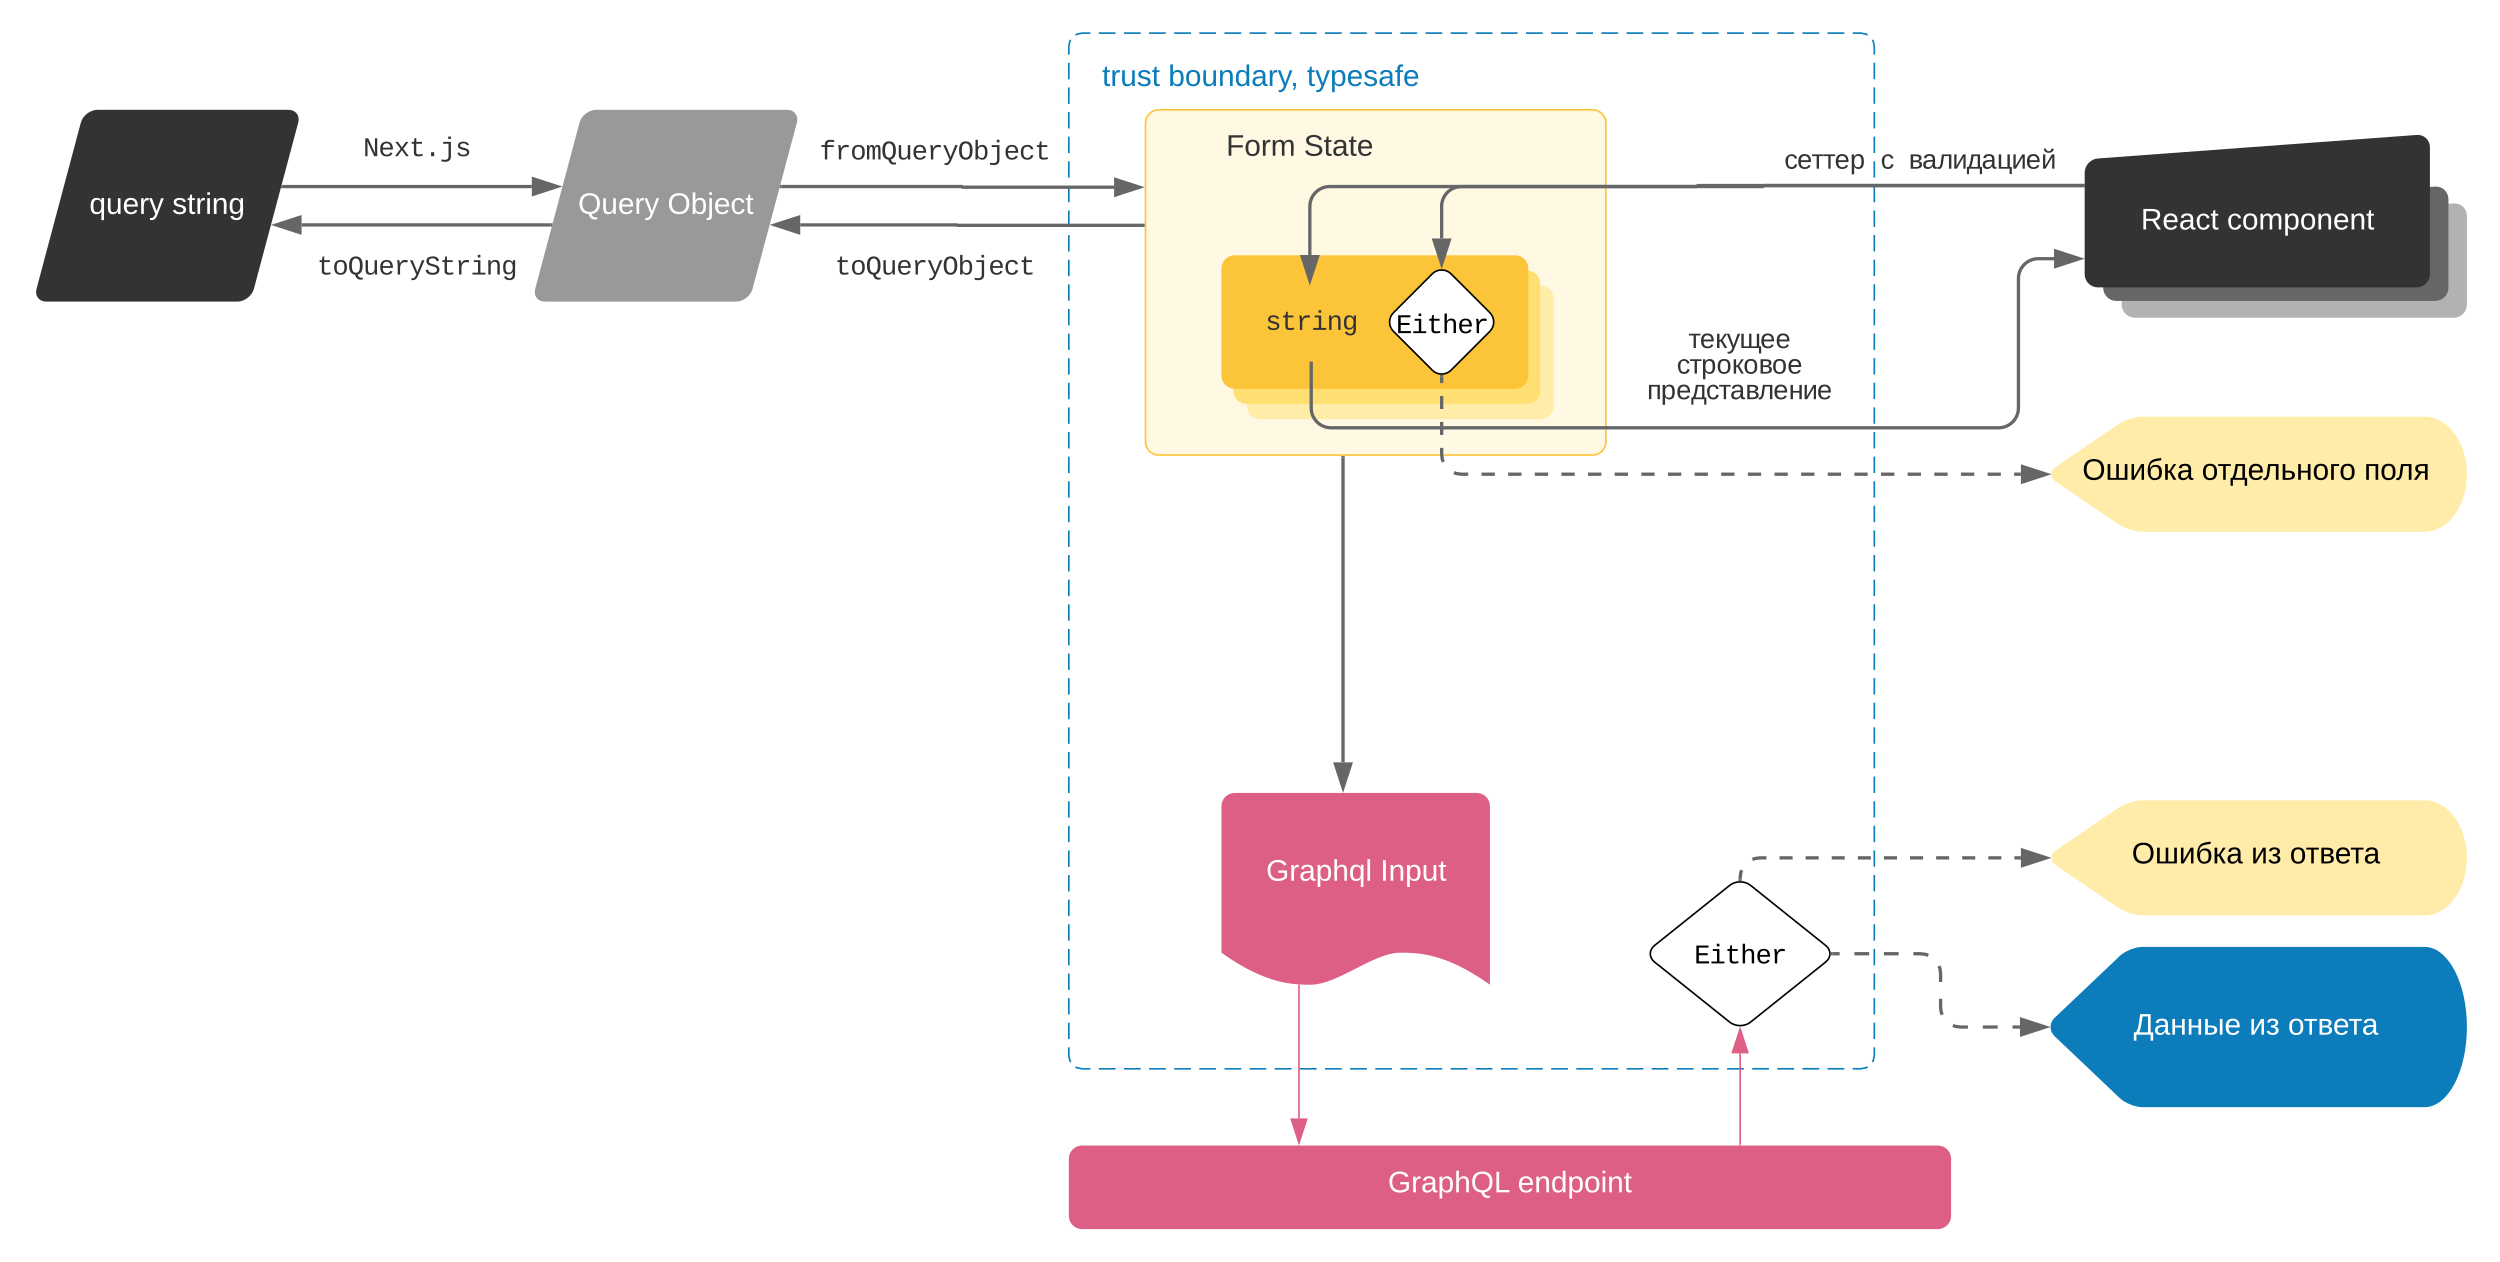 <svg xmlns="http://www.w3.org/2000/svg" xmlns:xlink="http://www.w3.org/1999/xlink" xmlns:lucid="lucid" width="1510.2" height="762.48"><g transform="translate(-49.517 -373.93)" lucid:page-tab-id="m-5o7ONTd-nK"><path d="M0 0h1998.65v3216.6H0z" fill="#fff"/><path d="M695.17 401.93c0-4.42 3.58-8 8-8h470.62c4.4 0 8 3.58 8 8v609.65c0 4.42-3.6 8-8 8H703.16c-4.42 0-8-3.58-8-8z" fill-opacity="0"/><path d="M699.24 395.1l.82-.54 3.1-.63h5.07m5.06 0h10.1m5.07 0h10.12m5.05 0h10.12m5.06 0h10.13m5.06 0h10.12m5.06 0h10.12m5.06 0h10.12m5.06 0h10.12m5.06 0h10.12m5.06 0h10.12m5.06 0h10.12m5.06 0h10.13m5.07 0h10.12m5.05 0h10.12m5.06 0h10.12m5.06 0h10.13m5.06 0h10.1m5.07 0h10.12m5.05 0h10.12m5.06 0h10.13m5.06 0h10.12m5.06 0h10.12m5.06 0h10.12m5.06 0h10.12m5.06 0h10.12m5.06 0h10.12m5.06 0h10.12m5.06 0h10.13m5.07 0h10.12m5.05 0h10.12m5.06 0h5.06l3.1.63.82.55m2.9 2.9l.54.82.63 3.1v4.97m0 4.94v9.92m0 4.95v9.93m0 4.95v9.92m0 4.95v9.9m0 4.97v9.9m0 4.97v9.9m0 4.96v9.9m0 4.97v9.9m0 4.97v9.9m0 4.97v9.9m0 4.97v9.9m0 4.97v9.92m0 4.96v9.9m0 4.97v9.9m0 4.97v9.9m0 4.97v9.9m0 4.96v9.9m0 4.97v9.9m0 4.97v9.9m0 4.96v9.92m0 4.95v9.92m0 4.95v9.92m0 4.95v9.92m0 4.94v9.92m0 4.95v9.93m0 4.95v9.92m0 4.95v9.92m0 4.95v9.9m0 4.97v9.9m0 4.96v9.9m0 4.97v9.9m0 4.97v9.9m0 4.97v9.9m0 4.97v9.9m0 4.97v9.92m0 4.96v9.9m0 4.97v9.9m0 4.97v9.9m0 4.97v9.9m0 4.96v9.9m0 4.97v4.95l-.64 3.12-.55.8m-2.88 2.9l-.82.55-3.1.63h-5.07m-5.06 0h-10.12m-5.06 0h-10.13m-5.06 0h-10.12m-5.06 0H1108m-5.06 0h-10.12m-5.06 0h-10.12m-5.06 0h-10.12m-5.06 0h-10.12m-5.06 0h-10.12m-5.06 0h-10.12m-5.06 0h-10.13m-5.06 0h-10.12m-5.06 0h-10.13m-5.06 0h-10.1m-5.07 0H941m-5.05 0h-10.12m-5.06 0h-10.12m-5.06 0h-10.13m-5.06 0H880.3m-5.06 0H865.1m-5.06 0h-10.12m-5.06 0h-10.12m-5.06 0h-10.12m-5.06 0h-10.12m-5.06 0H789.2m-5.06 0h-10.12m-5.06 0h-10.13m-5.06 0h-10.12m-5.06 0h-10.13m-5.06 0h-10.1m-5.07 0h-5.06l-3.1-.63-.83-.55m-2.9-2.9l-.54-.8-.63-3.12v-4.95m0-4.96v-9.9m0-4.97v-9.9m0-4.97v-9.9m0-4.97v-9.9m0-4.97v-9.92m0-4.96v-9.9m0-4.97v-9.9m0-4.97v-9.9m0-4.97v-9.9m0-4.96v-9.9m0-4.97v-9.9m0-4.97v-9.9m0-4.97v-9.9m0-4.96v-9.92m0-4.95v-9.92m0-4.95v-9.92m0-4.94v-9.92m0-4.95v-9.93m0-4.95v-9.92m0-4.95v-9.92m0-4.95v-9.92m0-4.95v-9.9m0-4.96v-9.9m0-4.97v-9.9m0-4.97v-9.9m0-4.97v-9.9m0-4.97v-9.9m0-4.97v-9.92m0-4.96v-9.9m0-4.97v-9.9m0-4.97v-9.9m0-4.97v-9.9m0-4.96v-9.9m0-4.97v-9.9m0-4.97v-9.9m0-4.97v-9.9m0-4.97v-9.9m0-4.96v-9.92m0-4.95v-9.92m0-4.94v-9.92m0-4.95v-4.97l.63-3.1.55-.83" stroke="#0c7cba" fill="none"/><path d="M741.5 448.27c0-4.4 3.6-8 8-8h262.08c4.42 0 8 3.6 8 8v192.56c0 4.4-3.58 8-8 8H749.5c-4.4 0-8-3.6-8-8z" stroke="#fcc438" fill="#ffeca9" fill-opacity=".31"/><path d="M695.17 401.93c0-4.42 3.58-8 8-8H918.9c4.4 0 8 3.58 8 8v40.64c0 4.42-3.6 8-8 8H703.16c-4.42 0-8-3.58-8-8z" stroke="#000" stroke-opacity="0" stroke-width="2" fill="#fff" fill-opacity="0"/><use xlink:href="#a" transform="matrix(1,0,0,1,700.17,398.93) translate(15.103 26.939)"/><use xlink:href="#b" transform="matrix(1,0,0,1,700.17,398.93) translate(55.104 26.939)"/><use xlink:href="#c" transform="matrix(1,0,0,1,700.17,398.93) translate(138.81 26.939)"/><path d="M787.36 860.92c0-4.42 3.58-8 8-8h146.2c4.42 0 8 3.58 8 8v107.86c-27.08-19.35-43.95-19.35-54.17-19.35-16.23 0-37.8 19.35-54.03 19.35-10.05 0-27.08 0-54-19.35z" stroke="#000" stroke-opacity="0" stroke-width="2" fill="#de5f85"/><use xlink:href="#d" transform="matrix(1,0,0,1,792.359,857.921) translate(21.981 48.033)"/><use xlink:href="#e" transform="matrix(1,0,0,1,792.359,857.921) translate(90.968 48.033)"/><path d="M556.14 448.27c0-4.4 3.58-8 8-8H664c4.42 0 8 3.6 8 8v30.35c0 4.42-3.58 8-8 8h-99.86c-4.42 0-8-3.58-8-8z" stroke="#000" stroke-opacity="0" stroke-width="2" fill="#fff" fill-opacity="0"/><use xlink:href="#f" transform="matrix(1,0,0,1,561.136,445.274) translate(-16.528 24.985)"/><path d="M1042.44 570.14c0-4.42 3.6-8 8-8h99.87c4.42 0 8 3.58 8 8v45.07c0 4.43-3.58 8-8 8h-99.86c-4.4 0-8-3.57-8-8z" stroke="#000" stroke-opacity="0" stroke-width="2" fill="#fff" fill-opacity="0"/><use xlink:href="#g" transform="matrix(1,0,0,1,1047.444,567.136) translate(22.081 17.037)"/><use xlink:href="#h" transform="matrix(1,0,0,1,1047.444,567.136) translate(14.975 32.485)"/><use xlink:href="#i" transform="matrix(1,0,0,1,1047.444,567.136) translate(-2.958 47.934)"/><path d="M1106.27 452.27c0-4.4 3.58-8 8-8h189.57c4.42 0 8 3.6 8 8v35.66c0 4.42-3.58 8-8 8h-189.57c-4.42 0-8-3.58-8-8z" stroke="#000" stroke-opacity="0" stroke-width="2" fill="#fff" fill-opacity="0"/><use xlink:href="#j" transform="matrix(1,0,0,1,1111.272,449.274) translate(16.12 26.564)"/><use xlink:href="#k" transform="matrix(1,0,0,1,1111.272,449.274) translate(74.315 26.564)"/><use xlink:href="#l" transform="matrix(1,0,0,1,1111.272,449.274) translate(91.309 26.564)"/><path d="M243.3 517.8c0-4.43 3.6-8 8-8h99.87c4.42 0 8 3.57 8 8v30.34c0 4.4-3.58 8-8 8H251.3c-4.4 0-8-3.6-8-8z" stroke="#000" stroke-opacity="0" stroke-width="2" fill="#fff" fill-opacity="0"/><use xlink:href="#m" transform="matrix(1,0,0,1,248.31,514.791) translate(-7.258 24.985)"/><path d="M243.3 448.27c0-4.4 3.6-8 8-8h99.87c4.42 0 8 3.6 8 8v30.35c0 4.42-3.58 8-8 8H251.3c-4.4 0-8-3.58-8-8z" stroke="#000" stroke-opacity="0" stroke-width="2" fill="#fff" fill-opacity="0"/><use xlink:href="#n" transform="matrix(1,0,0,1,248.31,445.274) translate(20.553 23.001)"/><path d="M98.35 448c1.14-4.26 5.65-7.73 10.06-7.73h115.32c4.42 0 7.08 3.47 5.94 7.73L202.9 548.4c-1.15 4.28-5.65 7.74-10.07 7.74H77.53c-4.43 0-7.1-3.46-5.95-7.73z" stroke="#000" stroke-opacity="0" stroke-width="2" fill="#333"/><use xlink:href="#o" transform="matrix(1,0,0,1,74.517,445.274) translate(29.02 57.876)"/><use xlink:href="#p" transform="matrix(1,0,0,1,74.517,445.274) translate(79.034 57.876)"/><path d="M399.6 448c1.13-4.26 5.64-7.73 10.05-7.73h115.3c4.43 0 7.1 3.47 5.95 7.73l-26.77 100.4c-1.14 4.28-5.64 7.74-10.06 7.74h-115.3c-4.43 0-7.1-3.46-5.95-7.73z" stroke="#000" stroke-opacity="0" stroke-width="2" fill="#999"/><use xlink:href="#q" transform="matrix(1,0,0,1,375.757,445.274) translate(22.988 57.876)"/><use xlink:href="#r" transform="matrix(1,0,0,1,375.757,445.274) translate(77.006 57.876)"/><path d="M220.36 486.62H370.8" stroke="#666" stroke-width="2" fill="none"/><path d="M220.4 487.62h-1.3l.53-2h.76z" fill="#666"/><path d="M386.06 486.62l-14.27 4.63v-9.27z" stroke="#666" stroke-width="2" fill="#666"/><path d="M382.12 509.8H231.7" stroke="#666" stroke-width="2" fill="none"/><path d="M382.85 510.8h-.76v-2h1.28z" fill="#666"/><path d="M216.42 509.8l14.27-4.64v9.27z" stroke="#666" stroke-width="2" fill="#666"/><path d="M521.6 486.62h109c.12 0 .2.1.2.2 0 .12.1.2.22.2h91.5" stroke="#666" stroke-width="2" fill="none"/><path d="M521.63 487.62h-1.3l.54-2h.76z" fill="#666"/><path d="M737.78 487.03l-14.27 4.64v-9.27z" stroke="#666" stroke-width="2" fill="#666"/><path d="M740 510.04H627.85c-.06 0-.12-.06-.12-.12 0-.07-.06-.13-.12-.13h-94.67" stroke="#666" stroke-width="2" fill="none"/><path d="M741 511.04h-1v-2h1z" fill="#666"/><path d="M517.66 509.8l14.27-4.64v9.27z" stroke="#666" stroke-width="2" fill="#666"/><path d="M556.14 517.8c0-4.43 3.58-8 8-8H664c4.42 0 8 3.57 8 8v30.34c0 4.4-3.58 8-8 8h-99.86c-4.42 0-8-3.6-8-8z" stroke="#000" stroke-opacity="0" stroke-width="2" fill="#fff" fill-opacity="0"/><use xlink:href="#s" transform="matrix(1,0,0,1,561.136,514.791) translate(-7.258 24.985)"/><path d="M860.82 650.33v184.1" stroke="#666" stroke-width="2" fill="none"/><path d="M861.82 650.35h-2v-1.02h2z" fill="#666"/><path d="M860.82 849.68l-4.63-14.26h9.26z" stroke="#666" stroke-width="2" fill="#666"/><path d="M834.2 969.02V1049.54" stroke="#de5f85" fill="none"/><path d="M834.7 968.54v.5h-1v-.53z" fill="#de5f85"/><path d="M834.2 1064.3l-4.63-14.26h9.27z" stroke="#de5f85" fill="#de5f85"/><path d="M695.17 1073.93c0-4.42 3.58-8 8-8h516.96c4.42 0 8 3.58 8 8v34.48c0 4.43-3.58 8-8 8H703.17c-4.42 0-8-3.57-8-8z" stroke="#000" stroke-opacity="0" stroke-width="2" fill="#de5f85"/><use xlink:href="#t" transform="matrix(1,0,0,1,700.17,1070.927) translate(187.781 23.251)"/><use xlink:href="#u" transform="matrix(1,0,0,1,700.17,1070.927) translate(266.181 23.251)"/><path d="M1100.7 1065.43v-55.16" stroke="#de5f85" fill="none"/><path d="M1101.2 1065.93h-1v-.52h1z" fill="#de5f85"/><path d="M1100.7 995.5l4.62 14.27h-9.27z" stroke="#de5f85" fill="#de5f85"/><path d="M1094.44 908.72c3.45-2.76 9.04-2.76 12.5 0l45.43 36.35c3.45 2.76 3.45 7.23 0 10l-45.44 36.34c-3.45 2.77-9.04 2.77-12.5 0L1049 955.07c-3.45-2.76-3.45-7.23 0-10z" stroke="#000" fill="#fff"/><use xlink:href="#v" transform="matrix(1,0,0,1,1047.755,908.721) translate(25.189 47.189)"/><path d="M1329.2 630.16c3.64-2.5 10.18-4.5 14.6-4.5h170.43c14.08 0 25.5 15.55 25.5 34.75s-11.42 34.77-25.5 34.77H1343.8c-4.42 0-10.96-2.02-14.6-4.5l-37.77-25.75c-3.65-2.5-3.65-6.53 0-9.02z" stroke="#000" stroke-opacity="0" stroke-width="2" fill="#ffeca9"/><use xlink:href="#w" transform="matrix(1,0,0,1,1289.823,630.653) translate(17.617 33.126)"/><use xlink:href="#x" transform="matrix(1,0,0,1,1289.823,630.653) translate(89.708 33.126)"/><use xlink:href="#y" transform="matrix(1,0,0,1,1289.823,630.653) translate(187.833 33.126)"/><path d="M1100.7 905.24v-1.1l.4-3.12.6-1.44m6.43-6.44l1.44-.6 3.12-.4h3.93m7.88 0h7.9m7.87 0h7.88m7.88 0h7.88m7.9 0h7.87m7.88 0h7.88m7.88 0h7.9m7.87 0h7.88m7.88 0h7.88m7.9 0h7.87m7.9 0h3.93" stroke="#666" stroke-width="2" fill="none"/><path d="M1101.7 906.22l-2 .04v-1.05h2z" fill="#666"/><path d="M1285.56 892.13l-14.26 4.64v-9.27z" stroke="#666" stroke-width="2" fill="#666"/><path d="M1330 951.44c3.2-3.05 9.38-5.5 13.8-5.5h170.43c14.08 0 25.5 21.66 25.5 48.4s-11.42 48.42-25.5 48.42H1343.8c-4.42 0-10.6-2.47-13.8-5.5l-39.38-37.4c-3.2-3.05-3.2-8 0-11.03z" stroke="#000" stroke-opacity="0" stroke-width="2" fill="#0c7cba"/><use xlink:href="#z" transform="matrix(1,0,0,1,1289.823,950.927) translate(48.556 48.033)"/><use xlink:href="#A" transform="matrix(1,0,0,1,1289.823,950.927) translate(118.495 48.033)"/><use xlink:href="#B" transform="matrix(1,0,0,1,1289.823,950.927) translate(141.825 48.033)"/><path d="M1156.35 950.07h4.46m8.92 0h8.9m8.9 0h8.92m8.9 0h4.46l3.1.4 1.45.6m6.44 6.44l.6 1.45.4 3.12v5.06m0 10.14v5.07l.4 3.12.6 1.44m6.44 6.44l1.45.6 3.1.4h4.5m8.98 0h8.98m9 0h4.48" stroke="#666" stroke-width="2" fill="none"/><path d="M1156.38 951.07h-1.03v-2h1.03z" fill="#666"/><path d="M1285 994.34l-14.26 4.64v-9.27z" stroke="#666" stroke-width="2" fill="#666"/><path d="M802.7 554.48c0-4.42 3.6-8 8-8h169.38c4.42 0 8 3.58 8 8v64.64c0 4.42-3.58 8-8 8H810.7c-4.4 0-8-3.58-8-8z" stroke="#000" stroke-opacity="0" fill="#ffeca9"/><path d="M794.53 545.3c0-4.4 3.58-8 8-8H971.9c4.43 0 8 3.6 8 8v64.65c0 4.42-3.57 8-8 8H802.54c-4.42 0-8-3.58-8-8z" stroke="#000" stroke-opacity="0" fill="#ffdf71"/><path d="M787.36 536.14c0-4.42 3.58-8 8-8h169.38c4.42 0 8 3.58 8 8v64.64c0 4.4-3.58 8-8 8H795.36c-4.42 0-8-3.6-8-8z" stroke="#000" stroke-opacity="0" fill="#fcc438"/><path d="M914.74 539.35c3.12-3.12 8.2-3.12 11.3 0l23.46 23.45c3.12 3.12 3.12 8.2 0 11.3l-23.45 23.46c-3.12 3.12-8.2 3.12-11.3 0l-23.46-23.45c-3.13-3.1-3.13-8.18 0-11.3z" stroke="#000" fill="#fff"/><use xlink:href="#v" transform="matrix(1,0,0,1,890.635,538.697) translate(2.189 36.485)"/><path d="M809.17 548.7c0-4.42 3.58-8 8-8h48.88c4.42 0 8 3.58 8 8v35.65c0 4.42-3.58 8-8 8h-48.88c-4.42 0-8-3.58-8-8z" stroke="#000" stroke-opacity="0" stroke-width="2" fill="#fff" fill-opacity="0"/><use xlink:href="#C" transform="matrix(1,0,0,1,814.166,545.697) translate(-0.311 27.485)"/><path d="M1331.17 515.92c0-4.42 3.57-8.2 8-8.44l192.56-10.66c4.4-.24 8 3.14 8 7.56v53.5c0 4.43-3.6 8-8 8h-192.56c-4.42 0-8-3.57-8-8z" stroke="#000" stroke-opacity="0" stroke-width="2" fill="#b2b2b2"/><path d="M1320 505.75c0-4.42 3.57-8.2 7.98-8.45l192.58-10.65c4.4-.25 8 3.14 8 7.56v53.52c0 4.42-3.6 8-8 8H1328c-4.42 0-8-3.58-8-8z" stroke="#000" stroke-opacity="0" stroke-width="2" fill="#666"/><path d="M1308.82 478.25c0-4.42 3.58-8.27 7.98-8.6l192.6-14.2c4.4-.33 7.97 3 7.97 7.4v76.7c0 4.42-3.58 8-8 8h-192.55c-4.42 0-8-3.58-8-8z" stroke="#000" stroke-opacity="0" stroke-width="2" fill="#333"/><use xlink:href="#D" transform="matrix(1,0,0,1,1313.823,475.309) translate(28.96 37.251)"/><use xlink:href="#E" transform="matrix(1,0,0,1,1313.823,475.309) translate(80.976 37.251)"/><path d="M841.6 593.35v27c0 6.63 5.38 12 12 12h403.22c6.63 0 12-5.37 12-12V542.2c0-6.62 5.38-12 12-12h9.5" stroke="#666" stroke-width="2" fill="none"/><path d="M842.6 593.38h-2v-1.03h2z" fill="#666"/><path d="M1305.6 530.2l-14.28 4.64v-9.27z" stroke="#666" stroke-width="2" fill="#666"/><path d="M1307.82 486.02H1075.1c-.17 0-.3.13-.3.3 0 .16-.14.3-.3.3H852.77c-6.62 0-12 5.37-12 12v29.36" stroke="#666" stroke-width="2" fill="none"/><path d="M1308.82 487.02h-1.02v-2h1.02z" fill="#666"/><path d="M840.77 543.24l-4.63-14.26h9.27z" stroke="#666" stroke-width="2" fill="#666"/><path d="M920.4 601.4v3.92m0 7.84V621m0 7.83v7.83m0 7.83v3.9l.4 3.13.6 1.44m6.44 6.44l1.44.6 3.1.4h4.04m8.04 0h8.05m8.05 0h8.05m8.04 0h8.05m8.03 0h8.05m8.04 0h8.05m8.04 0h8.06m8.04 0h8.05m8.05 0h8.04m8.05 0h8.03m8.05 0h8.04m8.05 0h8.04m8.06 0h8.04m8.05 0h8.04m8.04 0h8.04m8.05 0h8.04m8.05 0h8.05m8.04 0h8.06m8.04 0h8.05m8.04 0h8.04m8.04 0h8.05m8.04 0h4.03" stroke="#666" stroke-width="2" fill="none"/><path d="M921.4 601.43h-2v-1.16l1 .14 1-.13z" fill="#666"/><path d="M1285.56 660.4l-14.26 4.65v-9.27z" stroke="#666" stroke-width="2" fill="#666"/><path d="M1307.82 486.02h-192.9c-.18 0-.3.13-.3.3 0 .16-.15.3-.3.3H932.38c-6.63 0-12 5.37-12 12V518" stroke="#666" stroke-width="2" fill="none"/><path d="M1308.82 487.02h-1.02v-2h1.02z" fill="#666"/><path d="M920.4 533.27L915.75 519h9.27z" stroke="#666" stroke-width="2" fill="#666"/><path d="M764.7 448.27c0-4.4 3.57-8 8-8H895.7c4.42 0 8 3.6 8 8v30.35c0 4.42-3.58 8-8 8H772.7c-4.43 0-8-3.58-8-8z" stroke="#000" stroke-opacity="0" stroke-width="2" fill="#fff" fill-opacity="0"/><g><use xlink:href="#F" transform="matrix(1,0,0,1,769.687,445.274) translate(20.518 22.751)"/><use xlink:href="#G" transform="matrix(1,0,0,1,769.687,445.274) translate(67.428 22.751)"/></g><path d="M1329.2 861.88c3.64-2.5 10.18-4.5 14.6-4.5h170.43c14.08 0 25.5 15.56 25.5 34.75 0 19.2-11.42 34.76-25.5 34.76H1343.8c-4.42 0-10.96-2.02-14.6-4.5l-37.77-25.76c-3.65-2.5-3.65-6.52 0-9z" stroke="#000" stroke-opacity="0" stroke-width="2" fill="#ffeca9"/><g><use xlink:href="#w" transform="matrix(1,0,0,1,1289.823,862.376) translate(47.48 33.126)"/><use xlink:href="#H" transform="matrix(1,0,0,1,1289.823,862.376) translate(119.571 33.126)"/><use xlink:href="#I" transform="matrix(1,0,0,1,1289.823,862.376) translate(142.901 33.126)"/></g><defs><path fill="#0c7cba" d="M59-47c-2 24 18 29 38 22v24C64 9 27 4 27-40v-127H5v-23h24l9-43h21v43h35v23H59v120" id="J"/><path fill="#0c7cba" d="M114-163C36-179 61-72 57 0H25l-1-190h30c1 12-1 29 2 39 6-27 23-49 58-41v29" id="K"/><path fill="#0c7cba" d="M84 4C-5 8 30-112 23-190h32v120c0 31 7 50 39 49 72-2 45-101 50-169h31l1 190h-30c-1-10 1-25-2-33-11 22-28 36-60 37" id="L"/><path fill="#0c7cba" d="M135-143c-3-34-86-38-87 0 15 53 115 12 119 90S17 21 10-45l28-5c4 36 97 45 98 0-10-56-113-15-118-90-4-57 82-63 122-42 12 7 21 19 24 35" id="M"/><g id="a"><use transform="matrix(0.05,0,0,0.05,0,0)" xlink:href="#J"/><use transform="matrix(0.05,0,0,0.05,5.006,0)" xlink:href="#K"/><use transform="matrix(0.05,0,0,0.05,10.964,0)" xlink:href="#L"/><use transform="matrix(0.05,0,0,0.05,20.977,0)" xlink:href="#M"/><use transform="matrix(0.05,0,0,0.05,29.988,0)" xlink:href="#J"/></g><path fill="#0c7cba" d="M115-194c53 0 69 39 70 98 0 66-23 100-70 100C84 3 66-7 56-30L54 0H23l1-261h32v101c10-23 28-34 59-34zm-8 174c40 0 45-34 45-75 0-40-5-75-45-74-42 0-51 32-51 76 0 43 10 73 51 73" id="N"/><path fill="#0c7cba" d="M100-194c62-1 85 37 85 99 1 63-27 99-86 99S16-35 15-95c0-66 28-99 85-99zM99-20c44 1 53-31 53-75 0-43-8-75-51-75s-53 32-53 75 10 74 51 75" id="O"/><path fill="#0c7cba" d="M117-194c89-4 53 116 60 194h-32v-121c0-31-8-49-39-48C34-167 62-67 57 0H25l-1-190h30c1 10-1 24 2 32 11-22 29-35 61-36" id="P"/><path fill="#0c7cba" d="M85-194c31 0 48 13 60 33l-1-100h32l1 261h-30c-2-10 0-23-3-31C134-8 116 4 85 4 32 4 16-35 15-94c0-66 23-100 70-100zm9 24c-40 0-46 34-46 75 0 40 6 74 45 74 42 0 51-32 51-76 0-42-9-74-50-73" id="Q"/><path fill="#0c7cba" d="M141-36C126-15 110 5 73 4 37 3 15-17 15-53c-1-64 63-63 125-63 3-35-9-54-41-54-24 1-41 7-42 31l-33-3c5-37 33-52 76-52 45 0 72 20 72 64v82c-1 20 7 32 28 27v20c-31 9-61-2-59-35zM48-53c0 20 12 33 32 33 41-3 63-29 60-74-43 2-92-5-92 41" id="R"/><path fill="#0c7cba" d="M179-190L93 31C79 59 56 82 12 73V49c39 6 53-20 64-50L1-190h34L92-34l54-156h33" id="S"/><path fill="#0c7cba" d="M68-38c1 34 0 65-14 84H32c9-13 17-26 17-46H33v-38h35" id="T"/><g id="b"><use transform="matrix(0.05,0,0,0.05,0,0)" xlink:href="#N"/><use transform="matrix(0.05,0,0,0.05,10.013,0)" xlink:href="#O"/><use transform="matrix(0.05,0,0,0.05,20.025,0)" xlink:href="#L"/><use transform="matrix(0.05,0,0,0.05,30.038,0)" xlink:href="#P"/><use transform="matrix(0.05,0,0,0.05,40.051,0)" xlink:href="#Q"/><use transform="matrix(0.05,0,0,0.05,50.064,0)" xlink:href="#R"/><use transform="matrix(0.05,0,0,0.05,60.076,0)" xlink:href="#K"/><use transform="matrix(0.05,0,0,0.05,66.034,0)" xlink:href="#S"/><use transform="matrix(0.05,0,0,0.05,73.694,0)" xlink:href="#T"/></g><path fill="#0c7cba" d="M115-194c55 1 70 41 70 98S169 2 115 4C84 4 66-9 55-30l1 105H24l-1-265h31l2 30c10-21 28-34 59-34zm-8 174c40 0 45-34 45-75s-6-73-45-74c-42 0-51 32-51 76 0 43 10 73 51 73" id="U"/><path fill="#0c7cba" d="M100-194c63 0 86 42 84 106H49c0 40 14 67 53 68 26 1 43-12 49-29l28 8c-11 28-37 45-77 45C44 4 14-33 15-96c1-61 26-98 85-98zm52 81c6-60-76-77-97-28-3 7-6 17-6 28h103" id="V"/><path fill="#0c7cba" d="M101-234c-31-9-42 10-38 44h38v23H63V0H32v-167H5v-23h27c-7-52 17-82 69-68v24" id="W"/><g id="c"><use transform="matrix(0.05,0,0,0.05,0,0)" xlink:href="#J"/><use transform="matrix(0.05,0,0,0.05,5.006,0)" xlink:href="#S"/><use transform="matrix(0.05,0,0,0.05,14.018,0)" xlink:href="#U"/><use transform="matrix(0.05,0,0,0.05,24.031,0)" xlink:href="#V"/><use transform="matrix(0.05,0,0,0.05,34.043,0)" xlink:href="#M"/><use transform="matrix(0.05,0,0,0.05,43.055,0)" xlink:href="#R"/><use transform="matrix(0.05,0,0,0.05,53.068,0)" xlink:href="#W"/><use transform="matrix(0.05,0,0,0.05,58.074,0)" xlink:href="#V"/></g><path fill="#fff" d="M143 4C61 4 22-44 18-125c-5-107 100-154 193-111 17 8 29 25 37 43l-32 9c-13-25-37-40-76-40-61 0-88 39-88 99 0 61 29 100 91 101 35 0 62-11 79-27v-45h-74v-28h105v86C228-13 192 4 143 4" id="X"/><path fill="#fff" d="M114-163C36-179 61-72 57 0H25l-1-190h30c1 12-1 29 2 39 6-27 23-49 58-41v29" id="Y"/><path fill="#fff" d="M141-36C126-15 110 5 73 4 37 3 15-17 15-53c-1-64 63-63 125-63 3-35-9-54-41-54-24 1-41 7-42 31l-33-3c5-37 33-52 76-52 45 0 72 20 72 64v82c-1 20 7 32 28 27v20c-31 9-61-2-59-35zM48-53c0 20 12 33 32 33 41-3 63-29 60-74-43 2-92-5-92 41" id="Z"/><path fill="#fff" d="M115-194c55 1 70 41 70 98S169 2 115 4C84 4 66-9 55-30l1 105H24l-1-265h31l2 30c10-21 28-34 59-34zm-8 174c40 0 45-34 45-75s-6-73-45-74c-42 0-51 32-51 76 0 43 10 73 51 73" id="aa"/><path fill="#fff" d="M106-169C34-169 62-67 57 0H25v-261h32l-1 103c12-21 28-36 61-36 89 0 53 116 60 194h-32v-121c2-32-8-49-39-48" id="ab"/><path fill="#fff" d="M145-31C134-9 116 4 85 4 32 4 16-35 15-94c0-59 17-99 70-100 32-1 48 14 60 33 0-11-1-24 2-32h30l-1 268h-32zM93-21c41 0 51-33 51-76s-8-73-50-73c-40 0-46 35-46 75s5 74 45 74" id="ac"/><path fill="#fff" d="M24 0v-261h32V0H24" id="ad"/><g id="d"><use transform="matrix(0.05,0,0,0.05,0,0)" xlink:href="#X"/><use transform="matrix(0.05,0,0,0.05,14.018,0)" xlink:href="#Y"/><use transform="matrix(0.05,0,0,0.05,19.975,0)" xlink:href="#Z"/><use transform="matrix(0.05,0,0,0.05,29.988,0)" xlink:href="#aa"/><use transform="matrix(0.05,0,0,0.05,40.001,0)" xlink:href="#ab"/><use transform="matrix(0.05,0,0,0.05,50.014,0)" xlink:href="#ac"/><use transform="matrix(0.05,0,0,0.05,60.026,0)" xlink:href="#ad"/></g><path fill="#fff" d="M33 0v-248h34V0H33" id="ae"/><path fill="#fff" d="M117-194c89-4 53 116 60 194h-32v-121c0-31-8-49-39-48C34-167 62-67 57 0H25l-1-190h30c1 10-1 24 2 32 11-22 29-35 61-36" id="af"/><path fill="#fff" d="M84 4C-5 8 30-112 23-190h32v120c0 31 7 50 39 49 72-2 45-101 50-169h31l1 190h-30c-1-10 1-25-2-33-11 22-28 36-60 37" id="ag"/><path fill="#fff" d="M59-47c-2 24 18 29 38 22v24C64 9 27 4 27-40v-127H5v-23h24l9-43h21v43h35v23H59v120" id="ah"/><g id="e"><use transform="matrix(0.05,0,0,0.05,0,0)" xlink:href="#ae"/><use transform="matrix(0.05,0,0,0.05,5.006,0)" xlink:href="#af"/><use transform="matrix(0.05,0,0,0.05,15.019,0)" xlink:href="#aa"/><use transform="matrix(0.05,0,0,0.05,25.032,0)" xlink:href="#ag"/><use transform="matrix(0.05,0,0,0.05,35.045,0)" xlink:href="#ah"/></g><path fill="#333" d="M839-1335c-182-6-269 67-259 253h491v142H580V0H400v-940H138v-142h262c-15-293 132-408 418-402 94 2 200 7 281 21v145c-75-10-177-14-260-17" id="ai"/><path fill="#333" d="M839-1102c70 0 148 7 206 17v167c-112-18-268-36-363 15-129 69-208 203-208 395V0H294c-10-367 32-789-52-1082h171c21 75 41 161 48 250h5c67-152 152-270 373-270" id="aj"/><path fill="#333" d="M615-1102c343 0 484 203 482 560-1 347-147 562-488 562-336 0-475-219-479-562-4-349 156-560 485-560zm-8 989c240 0 301-180 301-429 0-245-55-427-290-427-236 0-299 181-299 427 0 243 61 429 288 429" id="ak"/><path fill="#333" d="M904-1102c199 0 220 177 220 381V0H956v-686c-3-114 0-215-60-264-70-33-125-4-158 71-26 56-39 140-39 252V0H531v-686c-3-114-1-215-61-264-78-41-136 24-157 84-24 69-39 159-39 259V0H105c-3-360 6-732-6-1082h149c6 50 3 123 8 175 36-100 83-195 216-195 135 0 166 79 196 196 42-105 93-196 236-196" id="al"/><path fill="#333" d="M102-681c0-398 126-689 513-689 165 0 291 58 379 174s132 287 132 515c0 353-105 610-380 685 49 143 111 234 276 240 36 1 86-7 115-13v134c-94 24-238 34-327-3-143-59-210-191-259-346-336-41-449-320-449-697zm749 406c94-160 97-656-5-807-57-85-130-132-231-132-104 0-178 47-234 132-101 153-99 655 1 809 57 89 130 138 232 138 109 0 184-49 237-140" id="am"/><path fill="#333" d="M528 20c-247 0-343-132-343-381v-721h180v686c-4 177 45 284 224 277 194-8 279-136 279-336v-627h181c3 360-6 732 6 1082H885c-4-54-7-126-8-185h-3C809-64 714 20 528 20" id="an"/><path fill="#333" d="M617-1102c355 0 481 238 477 599H322c5 222 84 388 301 388 144 0 244-59 284-166l158 45C1002-72 854 20 623 20c-342 0-490-220-490-568 0-346 151-554 484-554zm291 461c-18-192-90-328-289-328-194 0-287 128-295 328h584" id="ao"/><path fill="#333" d="M168 279c222 39 310-114 368-290L66-1082h192c120 299 249 590 362 896 115-301 235-597 351-896h190L705 0c-65 164-130 320-275 396-67 36-177 35-262 18V279" id="ap"/><path fill="#333" d="M102-681c0-398 126-689 513-689 165 0 291 58 379 174s132 287 132 515c-1 318-88 554-298 657-123 61-317 58-438-3-206-104-288-341-288-654zm749 406c94-160 97-656-5-807-57-85-130-132-231-132-104 0-178 47-234 132-101 153-99 655 1 809 57 89 130 138 232 138 109 0 184-49 237-140" id="aq"/><path fill="#333" d="M365-904c58-129 161-200 334-200 130 0 228 46 293 138s98 233 98 420c0 189-34 331-102 425S824 20 698 20c-170 0-275-64-336-184 0 55-3 116-9 164H179c5-68 6-147 6-223v-1261h180c-2 193 4 394-4 580h4zm283 791c221 0 256-197 256-427 0-229-34-425-254-425-236 0-285 195-285 441 0 237 53 411 283 411" id="ar"/><path fill="#333" d="M390 276c167 0 266-82 266-251v-965H249v-142h587V28c-4 270-165 397-431 397-107 0-208-16-288-43V242c80 18 173 34 273 34zm246-1568v-192h200v192H636" id="as"/><path fill="#333" d="M631 20c-350 0-501-215-501-562 0-355 162-560 502-560 250 0 399 118 446 323l-192 14c-23-124-109-196-262-196-242 0-305 171-305 415 1 245 61 427 304 427 151 0 248-77 267-215l190 12C1039-107 883 20 631 20" id="at"/><path fill="#333" d="M682 16c-209 0-323-80-324-285v-671H190v-142h170l58-282h120v282h432v142H538v652c2 114 60 155 182 155 106 0 209-16 297-34v137C921-4 806 16 682 16" id="au"/><g id="f"><use transform="matrix(0.008,0,0,0.008,0,0)" xlink:href="#ai"/><use transform="matrix(0.008,0,0,0.008,9.27,0)" xlink:href="#aj"/><use transform="matrix(0.008,0,0,0.008,18.541,0)" xlink:href="#ak"/><use transform="matrix(0.008,0,0,0.008,27.811,0)" xlink:href="#al"/><use transform="matrix(0.008,0,0,0.008,37.082,0)" xlink:href="#am"/><use transform="matrix(0.008,0,0,0.008,46.352,0)" xlink:href="#an"/><use transform="matrix(0.008,0,0,0.008,55.623,0)" xlink:href="#ao"/><use transform="matrix(0.008,0,0,0.008,64.893,0)" xlink:href="#aj"/><use transform="matrix(0.008,0,0,0.008,74.164,0)" xlink:href="#ap"/><use transform="matrix(0.008,0,0,0.008,83.434,0)" xlink:href="#aq"/><use transform="matrix(0.008,0,0,0.008,92.704,0)" xlink:href="#ar"/><use transform="matrix(0.008,0,0,0.008,101.975,0)" xlink:href="#as"/><use transform="matrix(0.008,0,0,0.008,111.245,0)" xlink:href="#ao"/><use transform="matrix(0.008,0,0,0.008,120.516,0)" xlink:href="#at"/><use transform="matrix(0.008,0,0,0.008,129.786,0)" xlink:href="#au"/></g><path fill="#333" d="M34-1081h870v131H557V0H381v-950H34v-131" id="av"/><path fill="#333" d="M569-1104c358 0 489 239 478 603H279c0 228 80 381 302 387 148 6 245-68 279-165l159 46C956-74 809 23 581 23 251 23 80-187 86-546c6-347 148-558 484-558zm296 461c34-341-432-438-552-159-17 40-34 97-34 159h586" id="aw"/><path fill="#333" d="M427-495c-23 6-80 17-108 17V0H137v-1081h182v472c148-11 176-119 245-233l148-239h188L553-592 906 0H707" id="ax"/><path fill="#333" d="M1018-1081L529 176C449 335 319 466 68 415V278C290 312 370 164 432-6L5-1081h193l324 887 307-887h188" id="ay"/><path fill="#333" d="M142 0v-1081h182v950h404v-950h176v950h404v-950h182v950h148v540h-165V-1H142" id="az"/><g id="g"><use transform="matrix(0.008,0,0,0.008,0,0)" xlink:href="#av"/><use transform="matrix(0.008,0,0,0.008,6.864,0)" xlink:href="#aw"/><use transform="matrix(0.008,0,0,0.008,16.135,0)" xlink:href="#ax"/><use transform="matrix(0.008,0,0,0.008,23.044,0)" xlink:href="#ay"/><use transform="matrix(0.008,0,0,0.008,30.768,0)" xlink:href="#az"/><use transform="matrix(0.008,0,0,0.008,43.297,0)" xlink:href="#aw"/><use transform="matrix(0.008,0,0,0.008,52.568,0)" xlink:href="#aw"/></g><path fill="#333" d="M546-961c-228 0-273 188-273 415 0 228 51 427 273 427 137 0 233-80 245-216l182 11C939-114 797 23 552 23 216 23 120-210 86-540c-57-529 575-745 836-364 23 40 28 80 40 125l-182 17c-23-119-91-199-233-199" id="aA"/><path fill="#333" d="M654-1104c313 6 398 233 398 558 0 324-91 558-398 569-176 0-279-74-341-193l6 597H137l-6-1508h176l11 171c57-119 159-193 336-193zm-45 990c228 0 256-193 256-427 0-233-34-415-256-421-239 0-290 182-290 432 0 245 57 415 290 415" id="aB"/><path fill="#333" d="M569-1104c353-6 484 210 484 563 6 358-154 563-489 563C228 22 92-200 86-541c0-375 159-563 484-563zm-6 990c250 6 302-176 302-427 0-245-46-427-290-427-245 0-302 182-302 427s57 421 290 427" id="aC"/><path fill="#333" d="M1001-313C1001 62 529 0 142 0v-1081c347 17 808-85 819 267 6 165-119 199-222 250 154 17 262 91 262 250zm-193 0c0-233-267-171-484-182v364c216-6 484 46 484-182zm-34-472c0-205-250-148-449-159v319c193-11 449 46 449-159" id="aD"/><g id="h"><use transform="matrix(0.008,0,0,0.008,0,0)" xlink:href="#aA"/><use transform="matrix(0.008,0,0,0.008,7.724,0)" xlink:href="#av"/><use transform="matrix(0.008,0,0,0.008,14.762,0)" xlink:href="#aB"/><use transform="matrix(0.008,0,0,0.008,24.032,0)" xlink:href="#aC"/><use transform="matrix(0.008,0,0,0.008,33.303,0)" xlink:href="#ax"/><use transform="matrix(0.008,0,0,0.008,40.212,0)" xlink:href="#aC"/><use transform="matrix(0.008,0,0,0.008,49.483,0)" xlink:href="#aD"/><use transform="matrix(0.008,0,0,0.008,57.508,0)" xlink:href="#aC"/><use transform="matrix(0.008,0,0,0.008,66.779,0)" xlink:href="#aw"/></g><path fill="#333" d="M967-1081V0H785v-950H324V0H142v-1081h825" id="aE"/><path fill="#333" d="M836-950H529c-57 279-91 592-193 819h501v-819zM137-131c148-250 176-580 233-950h643v950h148v540H996V-1H182v410H23v-540h114" id="aF"/><path fill="#333" d="M802-205C717-86 626 28 415 23 210 17 85-96 85-301c-6-364 358-358 711-358 17-199-51-307-233-307-137 6-233 40-239 176l-188-17c28-210 188-296 432-296 256 0 410 114 410 364v466c-6 114 40 182 159 154V-5C961 46 790-16 801-204zm-529-97c0 114 68 188 182 188 233-17 358-165 341-421-245 11-523-28-523 233" id="aG"/><path fill="#333" d="M870 0v-950H495C421-614 461-154 216 0 165 28 68 34 11 6v-125c290 23 222-364 279-637 28-142 23-142 46-324h717V1H871" id="aH"/><path fill="#333" d="M324-1081v455h484v-455h182V0H808v-495H324V0H142v-1081h182" id="aI"/><path fill="#333" d="M319-1081l-11 870 501-870h193V0H831l11-870L336 0H143v-1081h176" id="aJ"/><g id="i"><use transform="matrix(0.008,0,0,0.008,0,0)" xlink:href="#aE"/><use transform="matrix(0.008,0,0,0.008,8.328,0)" xlink:href="#aB"/><use transform="matrix(0.008,0,0,0.008,17.598,0)" xlink:href="#aw"/><use transform="matrix(0.008,0,0,0.008,26.521,0)" xlink:href="#aF"/><use transform="matrix(0.008,0,0,0.008,35.535,0)" xlink:href="#aA"/><use transform="matrix(0.008,0,0,0.008,43.26,0)" xlink:href="#av"/><use transform="matrix(0.008,0,0,0.008,50.124,0)" xlink:href="#aG"/><use transform="matrix(0.008,0,0,0.008,59.394,0)" xlink:href="#aD"/><use transform="matrix(0.008,0,0,0.008,67.247,0)" xlink:href="#aH"/><use transform="matrix(0.008,0,0,0.008,76.261,0)" xlink:href="#aw"/><use transform="matrix(0.008,0,0,0.008,85.531,0)" xlink:href="#aI"/><use transform="matrix(0.008,0,0,0.008,94.024,0)" xlink:href="#aJ"/><use transform="matrix(0.008,0,0,0.008,102.646,0)" xlink:href="#aw"/></g><g id="j"><use transform="matrix(0.008,0,0,0.008,0,0)" xlink:href="#aA"/><use transform="matrix(0.008,0,0,0.008,7.724,0)" xlink:href="#aw"/><use transform="matrix(0.008,0,0,0.008,16.482,0)" xlink:href="#av"/><use transform="matrix(0.008,0,0,0.008,23.519,0)" xlink:href="#av"/><use transform="matrix(0.008,0,0,0.008,30.384,0)" xlink:href="#aw"/><use transform="matrix(0.008,0,0,0.008,39.654,0)" xlink:href="#aB"/></g><use transform="matrix(0.008,0,0,0.008,0,0)" xlink:href="#aA" id="k"/><path fill="#333" d="M324-1081v950h472v-950h182v950h148v540H961V-1H142v-1081h182" id="aK"/><path fill="#333" d="M939-1519c46 381-626 427-711 114-11-40-23-74-23-114h165c6 131 74 199 205 199s193-74 205-199h159zm-620 438l-11 870 501-870h193V0H831l11-870L336 0H143v-1081h176" id="aL"/><g id="l"><use transform="matrix(0.008,0,0,0.008,0,0)" xlink:href="#aD"/><use transform="matrix(0.008,0,0,0.008,8.026,0)" xlink:href="#aG"/><use transform="matrix(0.008,0,0,0.008,17.296,0)" xlink:href="#aH"/><use transform="matrix(0.008,0,0,0.008,26.31,0)" xlink:href="#aJ"/><use transform="matrix(0.008,0,0,0.008,34.932,0)" xlink:href="#aF"/><use transform="matrix(0.008,0,0,0.008,43.946,0)" xlink:href="#aG"/><use transform="matrix(0.008,0,0,0.008,53.216,0)" xlink:href="#aK"/><use transform="matrix(0.008,0,0,0.008,62.057,0)" xlink:href="#aJ"/><use transform="matrix(0.008,0,0,0.008,70.679,0)" xlink:href="#aw"/><use transform="matrix(0.008,0,0,0.008,79.949,0)" xlink:href="#aL"/></g><path fill="#333" d="M614-1226c-167 1-283 53-283 213 0 183 186 193 334 234 230 63 463 120 463 409 0 286-219 387-518 390C309 23 131-98 79-338l185-37c34 165 149 248 351 246 184-2 324-58 324-238 0-203-207-221-372-266-210-57-422-111-422-377 0-267 201-356 470-360 279-5 430 101 480 324l-188 33c-28-141-121-215-293-213" id="aM"/><path fill="#333" d="M745-142h380V0H143v-142h422v-798H246v-142h499v940zM545-1292v-192h200v192H545" id="aN"/><path fill="#333" d="M706-1102c241 0 344 136 343 381V0H868v-695c1-168-57-273-220-268-190 6-283 138-283 336V0H185c-3-360 6-732-6-1082h170c4 54 7 126 8 185h3c63-121 164-204 346-205" id="aO"/><path fill="#333" d="M1048-32c-2 300-135 456-433 456-222-1-358-88-400-267l184-25c22 99 100 157 222 156 184-2 248-125 248-315 0-64 3-133-2-194C807-100 706-13 524-12c-306 0-381-228-381-537 0-318 85-550 400-550 164 0 271 83 325 202h3c1-60 3-134 12-185h171c-13 339-4 702-6 1050zM585-145c210-8 284-178 284-406 0-192-52-331-177-392-33-16-69-22-104-22-223 2-259 184-259 414 0 229 31 415 256 406" id="aP"/><g id="m"><use transform="matrix(0.008,0,0,0.008,0,0)" xlink:href="#au"/><use transform="matrix(0.008,0,0,0.008,9.27,0)" xlink:href="#ak"/><use transform="matrix(0.008,0,0,0.008,18.541,0)" xlink:href="#am"/><use transform="matrix(0.008,0,0,0.008,27.811,0)" xlink:href="#an"/><use transform="matrix(0.008,0,0,0.008,37.082,0)" xlink:href="#ao"/><use transform="matrix(0.008,0,0,0.008,46.352,0)" xlink:href="#aj"/><use transform="matrix(0.008,0,0,0.008,55.623,0)" xlink:href="#ap"/><use transform="matrix(0.008,0,0,0.008,64.893,0)" xlink:href="#aM"/><use transform="matrix(0.008,0,0,0.008,74.164,0)" xlink:href="#au"/><use transform="matrix(0.008,0,0,0.008,83.434,0)" xlink:href="#aj"/><use transform="matrix(0.008,0,0,0.008,92.704,0)" xlink:href="#aN"/><use transform="matrix(0.008,0,0,0.008,101.975,0)" xlink:href="#aO"/><use transform="matrix(0.008,0,0,0.008,111.245,0)" xlink:href="#aP"/></g><path fill="#333" d="M912-211c-10-84-18-177-18-274v-864h172V0H836L316-1130c7 79 16 167 16 254V0H162v-1349h222" id="aQ"/><path fill="#333" d="M932 0L611-444 288 0H94l415-556-397-526h199l300 421 298-421h201L713-558 1133 0H932" id="aR"/><path fill="#333" d="M496 0v-299h235V0H496" id="aS"/><path fill="#333" d="M873-819c-18-114-119-146-250-146-163 0-245 50-245 151 0 151 170 148 294 185 182 54 388 94 388 320 0 240-189 325-439 329-245 4-410-69-454-268l159-31c24 133 136 168 295 165 144-2 270-31 270-171 0-164-195-160-331-202-167-52-350-87-350-299 0-218 173-315 413-313 220 2 373 77 412 260" id="aT"/><g id="n"><use transform="matrix(0.008,0,0,0.008,0,0)" xlink:href="#aQ"/><use transform="matrix(0.008,0,0,0.008,9.27,0)" xlink:href="#ao"/><use transform="matrix(0.008,0,0,0.008,18.541,0)" xlink:href="#aR"/><use transform="matrix(0.008,0,0,0.008,27.811,0)" xlink:href="#au"/><use transform="matrix(0.008,0,0,0.008,37.082,0)" xlink:href="#aS"/><use transform="matrix(0.008,0,0,0.008,46.352,0)" xlink:href="#as"/><use transform="matrix(0.008,0,0,0.008,55.623,0)" xlink:href="#aT"/></g><path fill="#fff" d="M100-194c63 0 86 42 84 106H49c0 40 14 67 53 68 26 1 43-12 49-29l28 8c-11 28-37 45-77 45C44 4 14-33 15-96c1-61 26-98 85-98zm52 81c6-60-76-77-97-28-3 7-6 17-6 28h103" id="aU"/><path fill="#fff" d="M179-190L93 31C79 59 56 82 12 73V49c39 6 53-20 64-50L1-190h34L92-34l54-156h33" id="aV"/><g id="o"><use transform="matrix(0.05,0,0,0.05,0,0)" xlink:href="#ac"/><use transform="matrix(0.05,0,0,0.05,10.013,0)" xlink:href="#ag"/><use transform="matrix(0.05,0,0,0.05,20.025,0)" xlink:href="#aU"/><use transform="matrix(0.05,0,0,0.05,30.038,0)" xlink:href="#Y"/><use transform="matrix(0.05,0,0,0.05,35.996,0)" xlink:href="#aV"/></g><path fill="#fff" d="M135-143c-3-34-86-38-87 0 15 53 115 12 119 90S17 21 10-45l28-5c4 36 97 45 98 0-10-56-113-15-118-90-4-57 82-63 122-42 12 7 21 19 24 35" id="aW"/><path fill="#fff" d="M24-231v-30h32v30H24zM24 0v-190h32V0H24" id="aX"/><path fill="#fff" d="M177-190C167-65 218 103 67 71c-23-6-38-20-44-43l32-5c15 47 100 32 89-28v-30C133-14 115 1 83 1 29 1 15-40 15-95c0-56 16-97 71-98 29-1 48 16 59 35 1-10 0-23 2-32h30zM94-22c36 0 50-32 50-73 0-42-14-75-50-75-39 0-46 34-46 75s6 73 46 73" id="aY"/><g id="p"><use transform="matrix(0.05,0,0,0.05,0,0)" xlink:href="#aW"/><use transform="matrix(0.05,0,0,0.05,9.011,0)" xlink:href="#ah"/><use transform="matrix(0.05,0,0,0.05,14.018,0)" xlink:href="#Y"/><use transform="matrix(0.05,0,0,0.05,19.975,0)" xlink:href="#aX"/><use transform="matrix(0.05,0,0,0.05,23.93,0)" xlink:href="#af"/><use transform="matrix(0.05,0,0,0.05,33.943,0)" xlink:href="#aY"/></g><path fill="#fff" d="M140-251c81 0 123 46 123 126C263-53 228-8 163 1c7 30 30 48 69 40v23c-55 16-95-15-103-61C56-3 17-48 17-125c0-80 42-126 123-126zm0 227c63 0 89-41 89-101s-29-99-89-99c-61 0-89 39-89 99S79-25 140-24" id="aZ"/><g id="q"><use transform="matrix(0.05,0,0,0.05,0,0)" xlink:href="#aZ"/><use transform="matrix(0.05,0,0,0.05,14.018,0)" xlink:href="#ag"/><use transform="matrix(0.05,0,0,0.05,24.031,0)" xlink:href="#aU"/><use transform="matrix(0.05,0,0,0.05,34.043,0)" xlink:href="#Y"/><use transform="matrix(0.05,0,0,0.05,40.001,0)" xlink:href="#aV"/></g><path fill="#fff" d="M140-251c81 0 123 46 123 126C263-46 219 4 140 4 59 4 17-45 17-125s42-126 123-126zm0 227c63 0 89-41 89-101s-29-99-89-99c-61 0-89 39-89 99S79-25 140-24" id="ba"/><path fill="#fff" d="M115-194c53 0 69 39 70 98 0 66-23 100-70 100C84 3 66-7 56-30L54 0H23l1-261h32v101c10-23 28-34 59-34zm-8 174c40 0 45-34 45-75 0-40-5-75-45-74-42 0-51 32-51 76 0 43 10 73 51 73" id="bb"/><path fill="#fff" d="M24-231v-30h32v30H24zM-9 49c24 4 33-6 33-30v-209h32V24c2 40-23 58-65 49V49" id="bc"/><path fill="#fff" d="M96-169c-40 0-48 33-48 73s9 75 48 75c24 0 41-14 43-38l32 2c-6 37-31 61-74 61-59 0-76-41-82-99-10-93 101-131 147-64 4 7 5 14 7 22l-32 3c-4-21-16-35-41-35" id="bd"/><g id="r"><use transform="matrix(0.05,0,0,0.05,0,0)" xlink:href="#ba"/><use transform="matrix(0.05,0,0,0.05,14.018,0)" xlink:href="#bb"/><use transform="matrix(0.05,0,0,0.05,24.031,0)" xlink:href="#bc"/><use transform="matrix(0.05,0,0,0.05,27.986,0)" xlink:href="#aU"/><use transform="matrix(0.05,0,0,0.05,37.998,0)" xlink:href="#bd"/><use transform="matrix(0.05,0,0,0.05,47.01,0)" xlink:href="#ah"/></g><g id="s"><use transform="matrix(0.008,0,0,0.008,0,0)" xlink:href="#au"/><use transform="matrix(0.008,0,0,0.008,9.27,0)" xlink:href="#ak"/><use transform="matrix(0.008,0,0,0.008,18.541,0)" xlink:href="#am"/><use transform="matrix(0.008,0,0,0.008,27.811,0)" xlink:href="#an"/><use transform="matrix(0.008,0,0,0.008,37.082,0)" xlink:href="#ao"/><use transform="matrix(0.008,0,0,0.008,46.352,0)" xlink:href="#aj"/><use transform="matrix(0.008,0,0,0.008,55.623,0)" xlink:href="#ap"/><use transform="matrix(0.008,0,0,0.008,64.893,0)" xlink:href="#aq"/><use transform="matrix(0.008,0,0,0.008,74.164,0)" xlink:href="#ar"/><use transform="matrix(0.008,0,0,0.008,83.434,0)" xlink:href="#as"/><use transform="matrix(0.008,0,0,0.008,92.704,0)" xlink:href="#ao"/><use transform="matrix(0.008,0,0,0.008,101.975,0)" xlink:href="#at"/><use transform="matrix(0.008,0,0,0.008,111.245,0)" xlink:href="#au"/></g><path fill="#fff" d="M30 0v-248h33v221h125V0H30" id="be"/><g id="t"><use transform="matrix(0.05,0,0,0.05,0,0)" xlink:href="#X"/><use transform="matrix(0.05,0,0,0.05,14.018,0)" xlink:href="#Y"/><use transform="matrix(0.05,0,0,0.05,19.975,0)" xlink:href="#Z"/><use transform="matrix(0.05,0,0,0.05,29.988,0)" xlink:href="#aa"/><use transform="matrix(0.05,0,0,0.05,40.001,0)" xlink:href="#ab"/><use transform="matrix(0.05,0,0,0.05,50.014,0)" xlink:href="#aZ"/><use transform="matrix(0.05,0,0,0.05,64.031,0)" xlink:href="#be"/></g><path fill="#fff" d="M85-194c31 0 48 13 60 33l-1-100h32l1 261h-30c-2-10 0-23-3-31C134-8 116 4 85 4 32 4 16-35 15-94c0-66 23-100 70-100zm9 24c-40 0-46 34-46 75 0 40 6 74 45 74 42 0 51-32 51-76 0-42-9-74-50-73" id="bf"/><path fill="#fff" d="M100-194c62-1 85 37 85 99 1 63-27 99-86 99S16-35 15-95c0-66 28-99 85-99zM99-20c44 1 53-31 53-75 0-43-8-75-51-75s-53 32-53 75 10 74 51 75" id="bg"/><g id="u"><use transform="matrix(0.05,0,0,0.05,0,0)" xlink:href="#aU"/><use transform="matrix(0.05,0,0,0.05,10.013,0)" xlink:href="#af"/><use transform="matrix(0.05,0,0,0.05,20.025,0)" xlink:href="#bf"/><use transform="matrix(0.05,0,0,0.05,30.038,0)" xlink:href="#aa"/><use transform="matrix(0.05,0,0,0.05,40.051,0)" xlink:href="#bg"/><use transform="matrix(0.05,0,0,0.05,50.064,0)" xlink:href="#aX"/><use transform="matrix(0.05,0,0,0.05,54.019,0)" xlink:href="#af"/><use transform="matrix(0.05,0,0,0.05,64.031,0)" xlink:href="#ah"/></g><path d="M162 0v-1349h919v156H353v422h668v154H353v461h769V0H162" id="bh"/><path d="M745-142h380V0H143v-142h422v-798H246v-142h499v940zM545-1292v-192h200v192H545" id="bi"/><path d="M682 16c-209 0-323-80-324-285v-671H190v-142h170l58-282h120v282h432v142H538v652c2 114 60 155 182 155 106 0 209-16 297-34v137C921-4 806 16 682 16" id="bj"/><path d="M648-963c-190 6-283 138-283 336V0H185v-1484h181c-2 197 6 404-9 587h3c62-120 159-205 339-205 242 0 351 135 350 381V0H868v-695c1-168-57-273-220-268" id="bk"/><path d="M617-1102c355 0 481 238 477 599H322c5 222 84 388 301 388 144 0 244-59 284-166l158 45C1002-72 854 20 623 20c-342 0-490-220-490-568 0-346 151-554 484-554zm291 461c-18-192-90-328-289-328-194 0-287 128-295 328h584" id="bl"/><path d="M839-1102c70 0 148 7 206 17v167c-112-18-268-36-363 15-129 69-208 203-208 395V0H294c-10-367 32-789-52-1082h171c21 75 41 161 48 250h5c67-152 152-270 373-270" id="bm"/><g id="v"><use transform="matrix(0.008,0,0,0.008,0,0)" xlink:href="#bh"/><use transform="matrix(0.008,0,0,0.008,9.27,0)" xlink:href="#bi"/><use transform="matrix(0.008,0,0,0.008,18.541,0)" xlink:href="#bj"/><use transform="matrix(0.008,0,0,0.008,27.811,0)" xlink:href="#bk"/><use transform="matrix(0.008,0,0,0.008,37.082,0)" xlink:href="#bl"/><use transform="matrix(0.008,0,0,0.008,46.352,0)" xlink:href="#bm"/></g><path d="M140-251c81 0 123 46 123 126C263-46 219 4 140 4 59 4 17-45 17-125s42-126 123-126zm0 227c63 0 89-41 89-101s-29-99-89-99c-61 0-89 39-89 99S79-25 140-24" id="bn"/><path d="M25 0v-190h32v167h72v-167h31v167h72v-167h32V0H25" id="bo"/><path d="M56-190L54-37l88-153h34V0h-30l2-153L59 0H25v-190h31" id="bp"/><path d="M105-20c41 1 53-27 53-68 0-40-9-69-50-69s-54 27-54 69c0 40 12 68 51 68zM47-134c10-28 31-47 68-47 56 0 76 33 76 92 1 60-28 90-86 93C-9 9 1-201 72-238c29-15 73-21 110-26v28c-67 12-144 10-135 102" id="bq"/><path d="M75-87c-4 1-14 3-19 3V0H24v-190h32v83c26-2 31-21 43-41l26-42h33l-61 86L159 0h-35" id="br"/><path d="M141-36C126-15 110 5 73 4 37 3 15-17 15-53c-1-64 63-63 125-63 3-35-9-54-41-54-24 1-41 7-42 31l-33-3c5-37 33-52 76-52 45 0 72 20 72 64v82c-1 20 7 32 28 27v20c-31 9-61-2-59-35zM48-53c0 20 12 33 32 33 41-3 63-29 60-74-43 2-92-5-92 41" id="bs"/><g id="w"><use transform="matrix(0.05,0,0,0.05,0,0)" xlink:href="#bn"/><use transform="matrix(0.05,0,0,0.05,14.018,0)" xlink:href="#bo"/><use transform="matrix(0.05,0,0,0.05,28.436,0)" xlink:href="#bp"/><use transform="matrix(0.05,0,0,0.05,38.499,0)" xlink:href="#bq"/><use transform="matrix(0.05,0,0,0.05,48.812,0)" xlink:href="#br"/><use transform="matrix(0.05,0,0,0.05,57.073,0)" xlink:href="#bs"/></g><path d="M100-194c62-1 85 37 85 99 1 63-27 99-86 99S16-35 15-95c0-66 28-99 85-99zM99-20c44 1 53-31 53-75 0-43-8-75-51-75s-53 32-53 75 10 74 51 75" id="bt"/><path d="M6-190h153v23H98V0H67v-167H6v-23" id="bu"/><path d="M147-167H93C83-118 77-63 59-23h88v-144zM24-23c26-44 31-102 41-167h113v167h26v95h-29V0H32v72H4v-95h20" id="bv"/><path d="M100-194c63 0 86 42 84 106H49c0 40 14 67 53 68 26 1 43-12 49-29l28 8c-11 28-37 45-77 45C44 4 14-33 15-96c1-61 26-98 85-98zm52 81c6-60-76-77-97-28-3 7-6 17-6 28h103" id="bw"/><path d="M153 0v-167H87C74-108 81-27 38 0 29 5 12 6 2 1v-22c51 4 39-64 49-112 5-25 4-25 8-57h126V0h-32" id="bx"/><path d="M173-56C173 11 92 0 25 0v-190h32v80c58-2 117-2 116 54zm-34 0c0-39-44-31-82-32v66c39 0 82 6 82-34" id="by"/><path d="M57-190v80h85v-80h32V0h-32v-87H57V0H25v-190h32" id="bz"/><path d="M121-190v23H57V0H25v-190h96" id="bA"/><g id="x"><use transform="matrix(0.05,0,0,0.05,0,0)" xlink:href="#bt"/><use transform="matrix(0.05,0,0,0.05,9.612,0)" xlink:href="#bu"/><use transform="matrix(0.05,0,0,0.05,17.222,0)" xlink:href="#bv"/><use transform="matrix(0.05,0,0,0.05,27.735,0)" xlink:href="#bw"/><use transform="matrix(0.05,0,0,0.05,37.147,0)" xlink:href="#bx"/><use transform="matrix(0.05,0,0,0.05,47.661,0)" xlink:href="#by"/><use transform="matrix(0.05,0,0,0.05,57.023,0)" xlink:href="#bz"/><use transform="matrix(0.05,0,0,0.05,66.935,0)" xlink:href="#bt"/><use transform="matrix(0.05,0,0,0.05,76.948,0)" xlink:href="#bA"/><use transform="matrix(0.05,0,0,0.05,83.106,0)" xlink:href="#bt"/></g><path d="M170-190V0h-32v-167H57V0H25v-190h145" id="bB"/><path d="M20-138c-1-64 85-51 150-52V0h-32v-81H94L39 0H3l60-83c-28-5-43-24-43-55zm33 3c0 40 46 33 85 33v-66c-39 0-85-6-85 33" id="bC"/><g id="y"><use transform="matrix(0.05,0,0,0.05,0,0)" xlink:href="#bB"/><use transform="matrix(0.05,0,0,0.05,9.712,0)" xlink:href="#bt"/><use transform="matrix(0.05,0,0,0.05,19.325,0)" xlink:href="#bx"/><use transform="matrix(0.05,0,0,0.05,29.838,0)" xlink:href="#bC"/></g><path fill="#fff" d="M206-28h31V72h-32V0H34v72H3V-28h25c38-50 38-143 51-220h127v220zm-32 0v-192h-66C95-156 94-78 66-28h108" id="bD"/><path fill="#fff" d="M141-36C126-15 110 5 73 4 37 3 15-17 15-53c-1-64 63-63 125-63 3-35-9-54-41-54-24 1-41 7-42 31l-33-3c5-37 33-52 76-52 45 0 72 20 72 64v82c-1 20 7 32 28 27v20c-31 9-61-2-59-35zM48-53c0 20 12 33 32 33 41-3 63-29 60-74-43 2-92-5-92 41" id="bE"/><path fill="#fff" d="M57-190v80h85v-80h32V0h-32v-87H57V0H25v-190h32" id="bF"/><path fill="#fff" d="M170-56C169 10 92 0 25 0v-190h32v80c58-2 114-1 113 54zm-34 0c0-38-42-32-79-32v66c38 0 79 5 79-34zm66 56v-190h32V0h-32" id="bG"/><path fill="#fff" d="M100-194c63 0 86 42 84 106H49c0 40 14 67 53 68 26 1 43-12 49-29l28 8c-11 28-37 45-77 45C44 4 14-33 15-96c1-61 26-98 85-98zm52 81c6-60-76-77-97-28-3 7-6 17-6 28h103" id="bH"/><g id="z"><use transform="matrix(0.05,0,0,0.05,0,0)" xlink:href="#bD"/><use transform="matrix(0.05,0,0,0.05,12.165,0)" xlink:href="#bE"/><use transform="matrix(0.05,0,0,0.05,22.178,0)" xlink:href="#bF"/><use transform="matrix(0.05,0,0,0.05,32.091,0)" xlink:href="#bF"/><use transform="matrix(0.05,0,0,0.05,42.003,0)" xlink:href="#bG"/><use transform="matrix(0.05,0,0,0.05,54.92,0)" xlink:href="#bH"/></g><path fill="#fff" d="M56-190L54-37l88-153h34V0h-30l2-153L59 0H25v-190h31" id="bI"/><path fill="#fff" d="M152-53C154 19 21 22 9-41l28-8c5 36 84 42 81-4-1-29-28-34-58-35v-24c28 0 55-4 55-30 0-19-14-29-34-28-20 0-35 7-38 25l-28-3c4-33 30-46 66-46 37 0 66 15 66 50 0 27-20 41-44 44 27 5 48 17 49 47" id="bJ"/><g id="A"><use transform="matrix(0.05,0,0,0.05,0,0)" xlink:href="#bI"/><use transform="matrix(0.05,0,0,0.05,10.063,0)" xlink:href="#bJ"/></g><path fill="#fff" d="M100-194c62-1 85 37 85 99 1 63-27 99-86 99S16-35 15-95c0-66 28-99 85-99zM99-20c44 1 53-31 53-75 0-43-8-75-51-75s-53 32-53 75 10 74 51 75" id="bK"/><path fill="#fff" d="M6-190h153v23H98V0H67v-167H6v-23" id="bL"/><path fill="#fff" d="M176-55C176 11 93 0 25 0v-190c61 3 142-15 144 47 1 29-21 35-39 44 27 3 46 16 46 44zm-34 0c0-41-47-30-85-32v64c38-1 85 8 85-32zm-6-83c0-36-44-26-79-28v56c34-2 79 8 79-28" id="bM"/><g id="B"><use transform="matrix(0.05,0,0,0.05,0,0)" xlink:href="#bK"/><use transform="matrix(0.05,0,0,0.05,9.612,0)" xlink:href="#bL"/><use transform="matrix(0.05,0,0,0.05,17.823,0)" xlink:href="#bM"/><use transform="matrix(0.05,0,0,0.05,27.185,0)" xlink:href="#bH"/><use transform="matrix(0.05,0,0,0.05,36.597,0)" xlink:href="#bL"/><use transform="matrix(0.05,0,0,0.05,44.607,0)" xlink:href="#bE"/></g><g id="C"><use transform="matrix(0.008,0,0,0.008,0,0)" xlink:href="#aT"/><use transform="matrix(0.008,0,0,0.008,9.27,0)" xlink:href="#au"/><use transform="matrix(0.008,0,0,0.008,18.541,0)" xlink:href="#aj"/><use transform="matrix(0.008,0,0,0.008,27.811,0)" xlink:href="#aN"/><use transform="matrix(0.008,0,0,0.008,37.082,0)" xlink:href="#aO"/><use transform="matrix(0.008,0,0,0.008,46.352,0)" xlink:href="#aP"/></g><path fill="#fff" d="M233-177c-1 41-23 64-60 70L243 0h-38l-65-103H63V0H30v-248c88 3 205-21 203 71zM63-129c60-2 137 13 137-47 0-61-80-42-137-45v92" id="bN"/><g id="D"><use transform="matrix(0.05,0,0,0.05,0,0)" xlink:href="#bN"/><use transform="matrix(0.05,0,0,0.05,12.966,0)" xlink:href="#aU"/><use transform="matrix(0.05,0,0,0.05,22.979,0)" xlink:href="#Z"/><use transform="matrix(0.05,0,0,0.05,32.992,0)" xlink:href="#bd"/><use transform="matrix(0.05,0,0,0.05,42.003,0)" xlink:href="#ah"/></g><path fill="#fff" d="M210-169c-67 3-38 105-44 169h-31v-121c0-29-5-50-35-48C34-165 62-65 56 0H25l-1-190h30c1 10-1 24 2 32 10-44 99-50 107 0 11-21 27-35 58-36 85-2 47 119 55 194h-31v-121c0-29-5-49-35-48" id="bO"/><g id="E"><use transform="matrix(0.05,0,0,0.05,0,0)" xlink:href="#bd"/><use transform="matrix(0.05,0,0,0.05,9.011,0)" xlink:href="#bg"/><use transform="matrix(0.05,0,0,0.05,19.024,0)" xlink:href="#bO"/><use transform="matrix(0.05,0,0,0.05,33.993,0)" xlink:href="#aa"/><use transform="matrix(0.05,0,0,0.05,44.006,0)" xlink:href="#bg"/><use transform="matrix(0.05,0,0,0.05,54.019,0)" xlink:href="#af"/><use transform="matrix(0.05,0,0,0.05,64.031,0)" xlink:href="#aU"/><use transform="matrix(0.05,0,0,0.05,74.044,0)" xlink:href="#af"/><use transform="matrix(0.05,0,0,0.05,84.057,0)" xlink:href="#ah"/></g><path fill="#333" d="M63-220v92h138v28H63V0H30v-248h175v28H63" id="bP"/><path fill="#333" d="M100-194c62-1 85 37 85 99 1 63-27 99-86 99S16-35 15-95c0-66 28-99 85-99zM99-20c44 1 53-31 53-75 0-43-8-75-51-75s-53 32-53 75 10 74 51 75" id="bQ"/><path fill="#333" d="M114-163C36-179 61-72 57 0H25l-1-190h30c1 12-1 29 2 39 6-27 23-49 58-41v29" id="bR"/><path fill="#333" d="M210-169c-67 3-38 105-44 169h-31v-121c0-29-5-50-35-48C34-165 62-65 56 0H25l-1-190h30c1 10-1 24 2 32 10-44 99-50 107 0 11-21 27-35 58-36 85-2 47 119 55 194h-31v-121c0-29-5-49-35-48" id="bS"/><g id="F"><use transform="matrix(0.05,0,0,0.05,0,0)" xlink:href="#bP"/><use transform="matrix(0.05,0,0,0.05,10.964,0)" xlink:href="#bQ"/><use transform="matrix(0.05,0,0,0.05,20.977,0)" xlink:href="#bR"/><use transform="matrix(0.05,0,0,0.05,26.934,0)" xlink:href="#bS"/></g><path fill="#333" d="M185-189c-5-48-123-54-124 2 14 75 158 14 163 119 3 78-121 87-175 55-17-10-28-26-33-46l33-7c5 56 141 63 141-1 0-78-155-14-162-118-5-82 145-84 179-34 5 7 8 16 11 25" id="bT"/><path fill="#333" d="M59-47c-2 24 18 29 38 22v24C64 9 27 4 27-40v-127H5v-23h24l9-43h21v43h35v23H59v120" id="bU"/><path fill="#333" d="M141-36C126-15 110 5 73 4 37 3 15-17 15-53c-1-64 63-63 125-63 3-35-9-54-41-54-24 1-41 7-42 31l-33-3c5-37 33-52 76-52 45 0 72 20 72 64v82c-1 20 7 32 28 27v20c-31 9-61-2-59-35zM48-53c0 20 12 33 32 33 41-3 63-29 60-74-43 2-92-5-92 41" id="bV"/><path fill="#333" d="M100-194c63 0 86 42 84 106H49c0 40 14 67 53 68 26 1 43-12 49-29l28 8c-11 28-37 45-77 45C44 4 14-33 15-96c1-61 26-98 85-98zm52 81c6-60-76-77-97-28-3 7-6 17-6 28h103" id="bW"/><g id="G"><use transform="matrix(0.05,0,0,0.05,0,0)" xlink:href="#bT"/><use transform="matrix(0.05,0,0,0.05,12.015,0)" xlink:href="#bU"/><use transform="matrix(0.05,0,0,0.05,17.022,0)" xlink:href="#bV"/><use transform="matrix(0.05,0,0,0.05,27.034,0)" xlink:href="#bU"/><use transform="matrix(0.05,0,0,0.05,32.041,0)" xlink:href="#bW"/></g><path d="M152-53C154 19 21 22 9-41l28-8c5 36 84 42 81-4-1-29-28-34-58-35v-24c28 0 55-4 55-30 0-19-14-29-34-28-20 0-35 7-38 25l-28-3c4-33 30-46 66-46 37 0 66 15 66 50 0 27-20 41-44 44 27 5 48 17 49 47" id="bX"/><g id="H"><use transform="matrix(0.05,0,0,0.05,0,0)" xlink:href="#bp"/><use transform="matrix(0.05,0,0,0.05,10.063,0)" xlink:href="#bX"/></g><path d="M176-55C176 11 93 0 25 0v-190c61 3 142-15 144 47 1 29-21 35-39 44 27 3 46 16 46 44zm-34 0c0-41-47-30-85-32v64c38-1 85 8 85-32zm-6-83c0-36-44-26-79-28v56c34-2 79 8 79-28" id="bY"/><g id="I"><use transform="matrix(0.05,0,0,0.05,0,0)" xlink:href="#bt"/><use transform="matrix(0.05,0,0,0.05,9.612,0)" xlink:href="#bu"/><use transform="matrix(0.05,0,0,0.05,17.823,0)" xlink:href="#bY"/><use transform="matrix(0.05,0,0,0.05,27.185,0)" xlink:href="#bw"/><use transform="matrix(0.05,0,0,0.05,36.597,0)" xlink:href="#bu"/><use transform="matrix(0.05,0,0,0.05,44.607,0)" xlink:href="#bs"/></g></defs></g></svg>